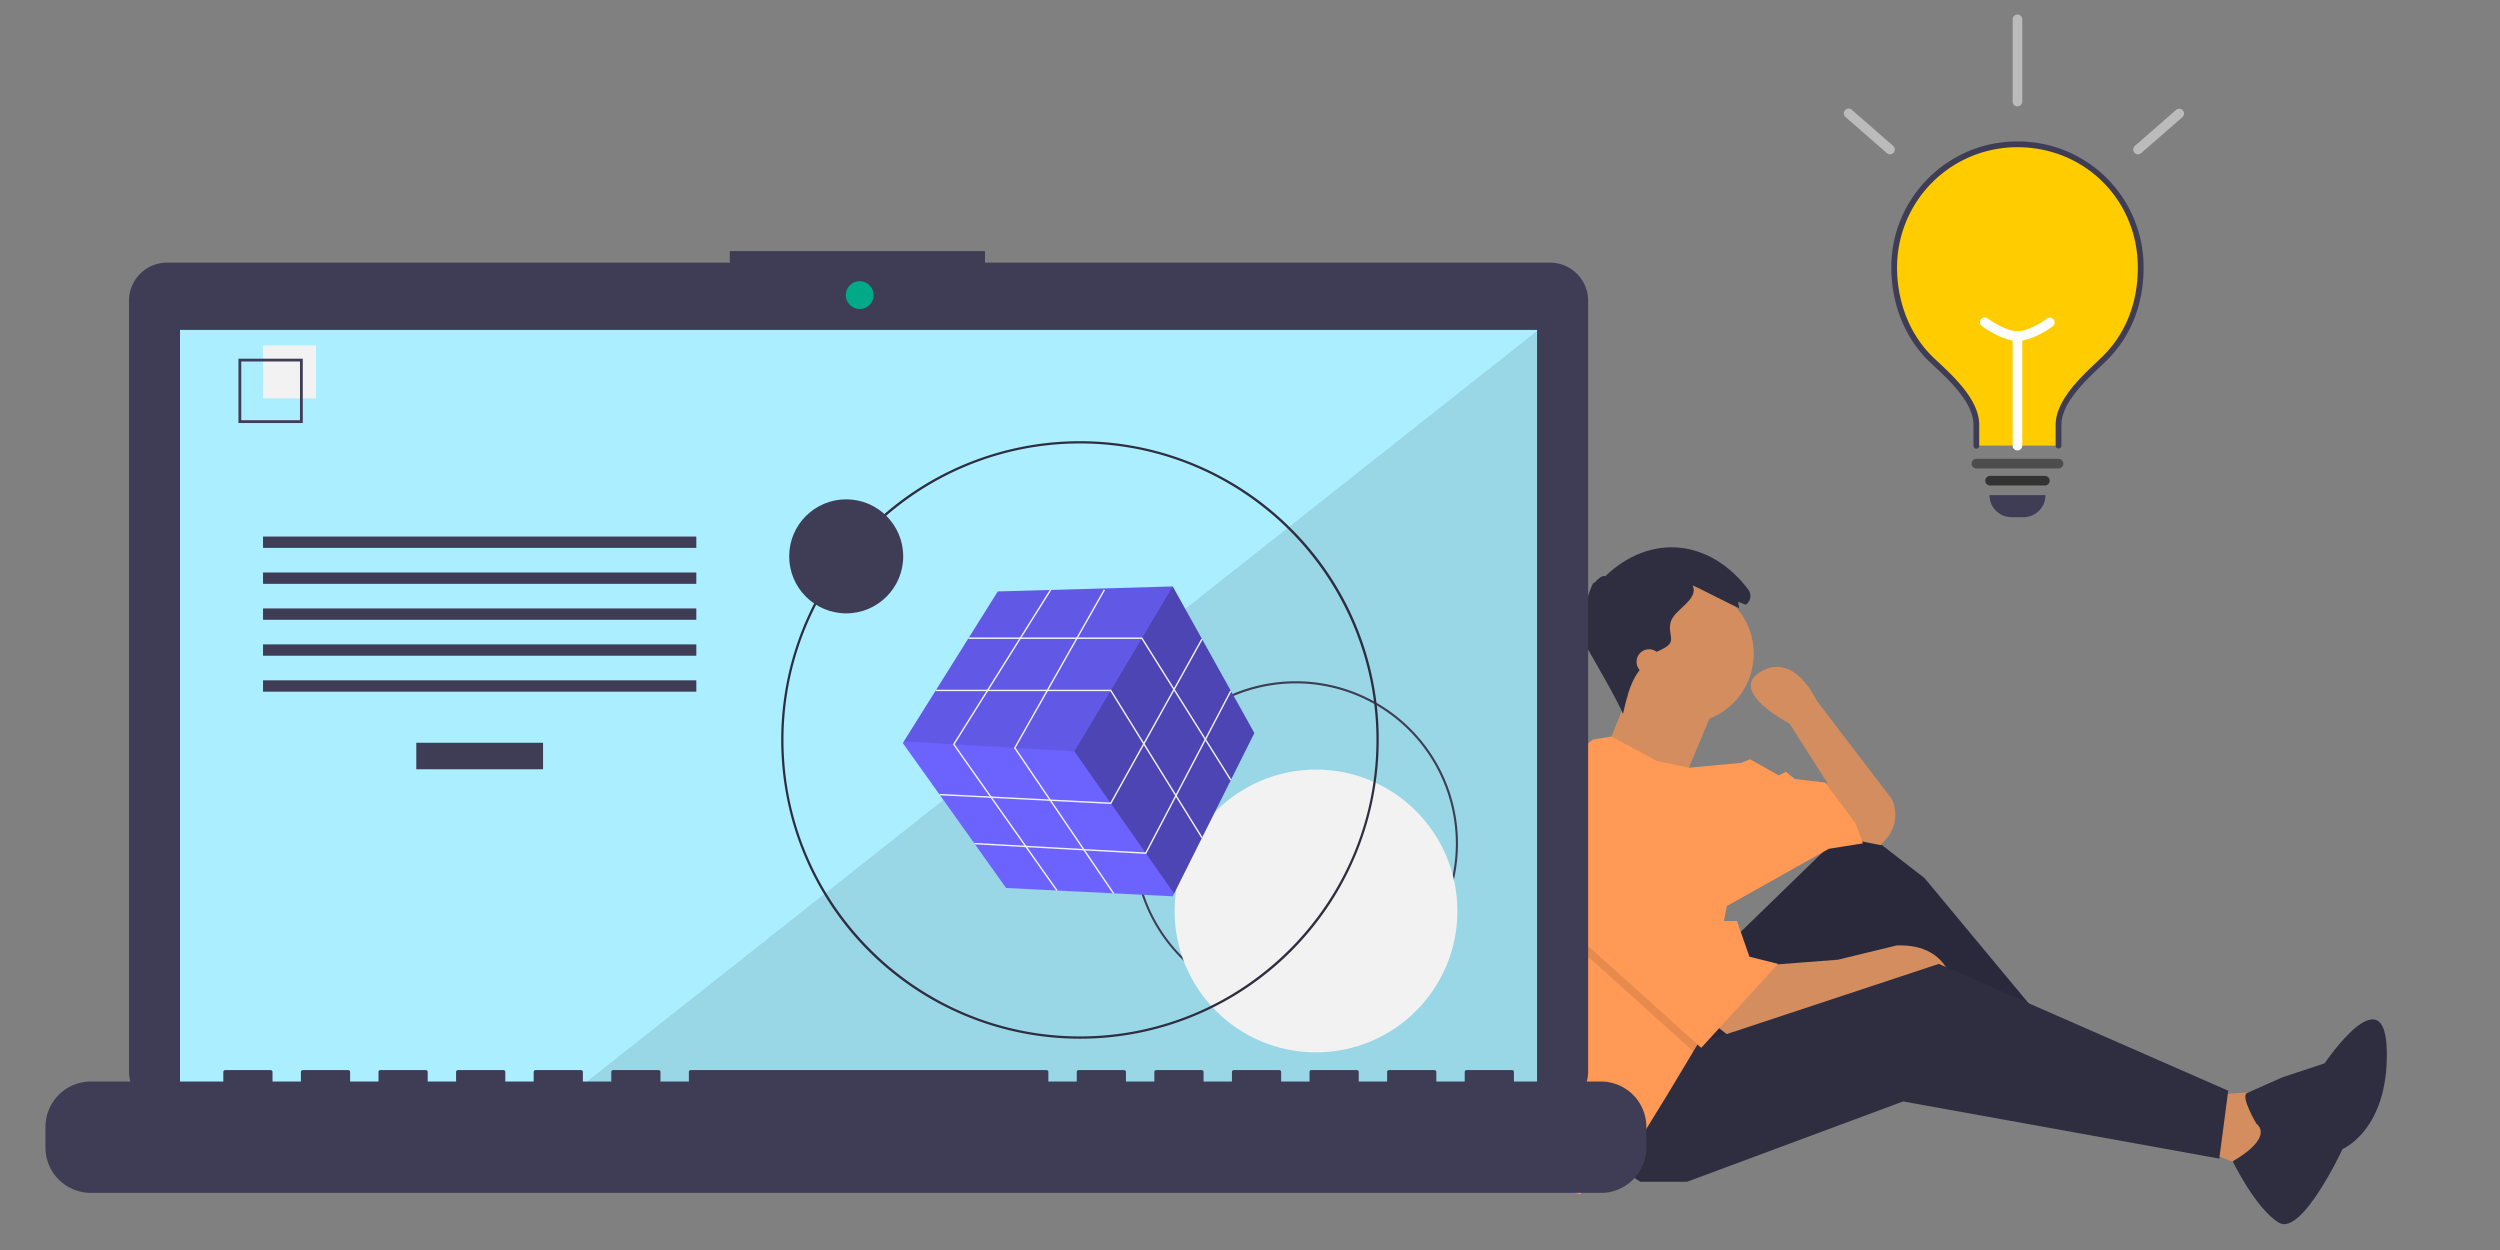 <?xml version="1.0" encoding="UTF-8" standalone="no"?>
<svg
   xmlns:dc="http://purl.org/dc/elements/1.1/"
   xmlns:cc="http://creativecommons.org/ns#"
   xmlns:rdf="http://www.w3.org/1999/02/22-rdf-syntax-ns#"
   xmlns:svg="http://www.w3.org/2000/svg"
   xmlns="http://www.w3.org/2000/svg"
   xmlns:sodipodi="http://sodipodi.sourceforge.net/DTD/sodipodi-0.dtd"
   xmlns:inkscape="http://www.inkscape.org/namespaces/inkscape"
   sodipodi:docname="code-idea.svg"
   inkscape:version="1.0 (4035a4fb49, 2020-05-01)"
   id="svg953"
   version="1.1"
   viewBox="0 0 158.75 79.375"
   height="300"
   width="600">
  <rect x="0" y="0" width="158.75" height="79.375" fill="#808080" stroke="none"/>
  <defs
     id="defs947" />
  <sodipodi:namedview
     inkscape:window-maximized="1"
     inkscape:window-y="-9"
     inkscape:window-x="-9"
     inkscape:window-height="1001"
     inkscape:window-width="1920"
     units="px"
     showgrid="false"
     inkscape:document-rotation="0"
     inkscape:current-layer="layer1"
     inkscape:document-units="mm"
     inkscape:cy="121.90139"
     inkscape:cx="134.82156"
     inkscape:zoom="0.7"
     inkscape:pageshadow="2"
     inkscape:pageopacity="0.0"
     borderopacity="1.0"
     bordercolor="#666666"
     pagecolor="#ffffff"
     id="base" />
  <g
     id="layer1"
     inkscape:groupmode="layer"
     inkscape:label="Layer 1">
    <g
       transform="matrix(1.031,0,0,1.031,-1.884,-23.616)"
       id="g2259">
      <path
         d="m 124.36,53.4 h 3.449 v 0 a 1.361,1.361 0 0 1 -1.361,1.361 h -0.726 a 1.361,1.361 0 0 1 -1.361,-1.361 z"
         fill="#3f3d56"
         id="path1546"
         style="stroke-width:0.059" />
      <path
         d="m 128.614,50.351 v -1.265 c 0,-1.529 1.663,-2.975 2.741,-4.006 1.52,-1.453 2.32,-3.406 2.32,-5.693 a 7.591,7.591 0 0 0 -15.182,-0.042 q -6e-5,0.021 0,0.042 c 0,2.206 0.833,4.291 2.32,5.693 1.073,1.013 2.741,2.462 2.741,4.006 v 1.265"
         fill="#6c63ff"
         id="path1548"
         style="fill:#ffcc00;stroke-width:0.059" />
      <path
         d="m 128.614,50.529 a 0.178,0.178 0 0 1 -0.178,-0.178 v -1.265 c 0,-1.487 1.467,-2.876 2.538,-3.889 0.089,-0.084 0.175,-0.166 0.258,-0.245 1.482,-1.416 2.265,-3.341 2.265,-5.565 0,-4.157 -3.256,-7.414 -7.414,-7.414 -0.007,-2.9e-5 -0.014,-2.9e-5 -0.021,-2.9e-5 a 7.401,7.401 0 0 0 -7.393,7.372 v 0.041 c 0,2.178 0.825,4.206 2.264,5.565 0.073,0.069 0.149,0.14 0.226,0.212 1.085,1.016 2.571,2.407 2.571,3.923 v 1.265 a 0.178,0.178 0 1 1 -0.355,0 v -1.265 c 0,-1.362 -1.421,-2.692 -2.458,-3.664 -0.078,-0.073 -0.154,-0.144 -0.227,-0.213 -1.509,-1.425 -2.375,-3.547 -2.375,-5.822 v -0.043 c 0.012,-4.265 3.486,-7.726 7.747,-7.726 0.008,0 0.014,0 0.022,2.9e-5 a 7.728,7.728 0 0 1 7.768,7.769 c 0,2.324 -0.821,4.337 -2.374,5.822 -0.083,0.08 -0.17,0.162 -0.26,0.247 -1.024,0.969 -2.427,2.297 -2.427,3.631 v 1.265 a 0.178,0.178 0 0 1 -0.178,0.178 z"
         fill="#3f3d56"
         id="path1550"
         style="stroke-width:0.059" />
      <path
         d="m 127.771,52.808 h -3.374 a 0.296,0.296 0 0 1 0,-0.592 h 3.374 a 0.296,0.296 0 1 1 0,0.592 z"
         fill="#6c63ff"
         id="path1552"
         style="fill:#333333;stroke-width:0.059" />
      <path
         d="m 118.235,32.41 a 0.295,0.295 0 0 1 -0.195,-0.073 l -2.542,-2.219 a 0.296,0.296 0 1 1 0.389,-0.446 l 2.542,2.219 a 0.296,0.296 0 0 1 -0.195,0.519 z"
         fill="#e6e6e6"
         id="path1554"
         style="fill:#bbbbbb;fill-opacity:1;stroke-width:0.059" />
      <path
         d="m 133.511,32.41 a 0.296,0.296 0 0 1 -0.195,-0.519 l 2.542,-2.219 a 0.296,0.296 0 0 1 0.389,0.446 l -2.542,2.219 a 0.295,0.295 0 0 1 -0.195,0.073 z"
         fill="#e6e6e6"
         id="path1556"
         style="fill:#bbbbbb;fill-opacity:1;stroke-width:0.059" />
      <path
         d="m 128.614,51.757 h -5.061 a 0.296,0.296 0 0 1 0,-0.592 h 5.061 a 0.296,0.296 0 1 1 0,0.592 z"
         fill="#6c63ff"
         id="path1558"
         style="fill:#4d4d4d;stroke-width:0.059" />
      <path
         d="m 126.084,50.647 a 0.296,0.296 0 0 1 -0.296,-0.296 v -6.748 a 0.296,0.296 0 0 1 0.592,0 v 6.748 a 0.296,0.296 0 0 1 -0.296,0.296 z"
         fill="#ffffff"
         id="path1560"
         style="stroke-width:0.059" />
      <path
         d="m 126.084,43.9 c -0.956,0 -2.13,-0.865 -2.18,-0.902 a 0.296,0.296 0 1 1 0.353,-0.475 c 0.294,0.218 1.196,0.785 1.827,0.785 0.631,0 1.532,-0.567 1.827,-0.785 a 0.296,0.296 0 0 1 0.353,0.475 c -0.05,0.037 -1.224,0.902 -2.18,0.902 z"
         fill="#ffffff"
         id="path1562"
         style="stroke-width:0.059" />
      <path
         d="m 126.084,29.456 a 0.296,0.296 0 0 1 -0.296,-0.296 v -5.061 a 0.296,0.296 0 0 1 0.592,0 v 5.061 a 0.296,0.296 0 0 1 -0.296,0.296 z"
         fill="#e6e6e6"
         id="path1564"
         style="fill:#bbbbbb;fill-opacity:1;stroke-width:0.059" />
      <polygon
         points="89.173,414.487 77.591,390.495 52.772,388.84 61.045,426.069 "
         fill="#ffb9b9"
         id="polygon1602"
         transform="matrix(-0.133,0,0,0.133,148.835,38.368)"
         style="fill:#d38d5f" />
      <polygon
         points="148.739,368.985 156.185,380.567 235.606,326.792 289.381,397.113 340.674,371.467 305.1,321.001 247.189,264.744 214.096,290.391 "
         fill="#2f2e41"
         id="polygon1604"
         transform="matrix(-0.133,0,0,0.133,148.835,38.368)" />
      <polygon
         points="148.739,368.985 156.185,380.567 235.606,326.792 289.381,397.113 340.674,371.467 305.1,321.001 247.189,264.744 214.096,290.391 "
         opacity="0.1"
         id="polygon1606"
         transform="matrix(-0.133,0,0,0.133,148.835,38.368)" />
      <path
         d="m 107.527,86.093 0.992,0.772 8.046,-2.755 1.874,-0.772 3.747,0.772 c 0,0 0,-3.086 -3.527,-2.976 l -3.637,0.882 -4.298,0.331 z"
         fill="#ffb9b9"
         id="path1608"
         style="fill:#d38d5f;stroke-width:0.133" />
      <polygon
         points="224.024,393.804 77.591,420.278 73.454,388.84 207.478,330.102 324.956,368.985 363.839,419.451 345.638,431.033 324.128,431.033 "
         fill="#2f2e41"
         id="polygon1610"
         transform="matrix(-0.133,0,0,0.133,148.835,38.368)" />
      <path
         d="m 116.014,74.63 1.653,0.331 0.36,-0.42 a 2.227,2.227 0 0 0 0.301,-2.445 v 0 l -4.629,-6.062 c 0,0 -1.323,-2.976 -3.417,-1.763 -2.094,1.212 1.763,3.196 1.763,3.196 l 2.315,3.637 -0.22,1.874 z"
         fill="#ffb9b9"
         id="path1612"
         style="fill:#d38d5f;stroke-width:0.133" />
      <circle
         cx="-105.543"
         cy="63.168"
         r="4.298"
         fill="#ffb9b9"
         id="circle1614"
         transform="scale(-1,1)"
         style="fill:#d38d5f;stroke-width:0.133" />
      <path
         d="m 107.472,66.309 -1.984,4.739 -4.739,-1.984 c 0,0 1.543,-3.747 1.543,-3.858 0,-0.11 5.18,1.102 5.18,1.102 z"
         fill="#ffb9b9"
         id="path1616"
         style="fill:#d38d5f;stroke-width:0.133" />
      <path
         d="m 94.421,80.33 a 24.698,24.698 0 0 0 1.211,7.639 l 0.322,0.99 1.543,7.054 1.653,0.441 1.212,-1.543 2.425,-1.763 1.763,-2.866 1.512,-2.52 0.472,-0.787 1.653,-8.266 6.282,-3.527 2.094,-0.331 -0.441,-1.212 -1.874,-2.535 -1.874,-0.22 -0.551,-0.441 -0.441,0.22 -1.763,-0.992 -0.551,0.22 -3.223,0.3 -1.957,-0.41 -2.815,-1.511 -1.153,0.188 -3.968,3.307 a 24.676,24.676 0 0 0 -1.533,8.565 z"
         fill="#575a89"
         id="path1618"
         style="fill:#ff9955;stroke-width:0.133" />
      <path
         d="m 140.79,92.098 c 0,0 -0.987,-1.673 -0.57,-1.868 0.417,-0.195 2.188,-0.974 2.188,-0.974 l 2.597,-0.861 c 0,0 3.747,-5.569 3.829,-0.726 0.082,4.843 -2.728,6.007 -2.728,6.007 0,0 -2.507,5.395 -3.927,4.534 -1.42,-0.86 -2.841,-3.78 -2.841,-3.78 0,0 2.561,-1.376 1.452,-2.332 z"
         fill="#2f2e41"
         id="path1620"
         style="stroke-width:0.133" />
      <polygon
         points="317.51,364.848 307.582,315.21 310.064,315.21 335.711,268.054 399.413,307.764 367.975,328.447 321.051,370.755 "
         opacity="0.1"
         id="polygon1622"
         transform="matrix(-0.133,0,0,0.133,148.835,38.368)" />
      <polygon
         points="295.173,326.792 281.936,330.102 317.51,368.985 367.975,323.483 399.413,302.8 335.711,263.09 310.064,310.246 300.964,310.246 "
         fill="#575a89"
         id="polygon1624"
         transform="matrix(-0.133,0,0,0.133,148.835,38.368)"
         style="fill:#ff9955;stroke:none" />
      <path
         d="m 108.886,59.971 0.466,0.179 c 0.302,-0.204 0.377,-0.617 0.166,-0.914 v 0 c -2.343,-3.121 -6.029,-3.528 -8.841,-0.822 -0.039,-0.135 -0.466,0.128 -0.641,0.394 -0.059,-0.22 -0.459,0.842 -0.601,1.592 -0.066,-0.25 -0.318,0.153 -0.097,0.541 -0.14,-0.02 -0.203,0.338 -0.095,0.537 -0.153,-0.072 -0.127,0.356 0.039,0.641 -0.219,-0.019 1.723,2.994 2.51,4.756 0.228,-1.049 0.485,-2.153 1.221,-2.935 0.125,-0.133 -0.121,-0.439 0.045,-0.516 l 1.094,-0.511 c 1.04,-0.486 0.367,-0.823 0.569,-1.673 0.187,-0.79 1.782,-1.397 1.353,-2.284 0.388,0.162 2.474,1.253 2.866,1.403 -0.005,-0.124 -0.06,-0.263 -0.052,-0.387 z"
         fill="#2f2e41"
         id="path1626"
         style="stroke-width:0.133"
         sodipodi:nodetypes="cccccccccccsssscccc" />
      <circle
         cx="-103.394"
         cy="63.664"
         r="0.772"
         fill="#ffb9b9"
         id="circle1628"
         transform="scale(-1,1)"
         style="fill:#d38d5f;stroke-width:0.133" />
      <path
         d="M 12.115,39.082 H 46.777 v -0.714 h 15.717 v 0.714 H 97.297 a 2.345,2.345 0 0 1 2.345,2.345 V 88.888 A 2.345,2.345 0 0 1 97.297,91.233 H 12.115 A 2.345,2.345 0 0 1 9.771,88.888 V 41.427 a 2.345,2.345 0 0 1 2.345,-2.345 z"
         fill="#3f3d56"
         id="path1642"
         style="stroke-width:0.133" />
      <rect
         x="-96.498"
         y="43.226"
         width="83.584"
         height="47.15"
         fill="#6c63ff"
         id="rect1644"
         transform="scale(-1,1)"
         style="fill:#aaeeff;stroke-width:0.133" />
      <circle
         cx="-54.778"
         cy="41.082"
         r="0.857"
         fill="#6c63ff"
         id="circle1646"
         transform="scale(-1,1)"
         style="fill:#00aa88;stroke-width:0.133" />
      <polygon
         points="392.845,36.464 840.813,390.377 392.845,390.377 "
         opacity="0.1"
         id="polygon1648"
         transform="matrix(-0.133,0,0,0.133,148.835,38.368)" />
      <circle
         cx="-83.42"
         cy="78.813"
         r="8.034"
         fill="#f2f2f2"
         id="circle1650"
         transform="scale(-1,1)"
         style="stroke-width:0.133" />
      <path
         d="m 81.631,84.852 a 9.994,9.994 0 1 0 -9.994,-9.994 10.005,10.005 0 0 0 9.994,9.994 z m 0,-19.857 a 9.863,9.863 0 1 1 -9.863,9.863 9.875,9.875 0 0 1 9.863,-9.863 z"
         fill="#3f3d56"
         id="path1652"
         style="stroke-width:0.133" />
      <rect
         x="-35.275"
         y="68.654"
         width="7.808"
         height="1.631"
         fill="#3f3d56"
         id="rect1654"
         transform="scale(-1,1)"
         style="stroke-width:0.133" />
      <rect
         x="-44.714"
         y="55.952"
         width="26.686"
         height="0.699"
         fill="#3f3d56"
         id="rect1656"
         transform="scale(-1,1)"
         style="stroke-width:0.133" />
      <rect
         x="-44.714"
         y="58.166"
         width="26.686"
         height="0.699"
         fill="#3f3d56"
         id="rect1658"
         transform="scale(-1,1)"
         style="stroke-width:0.133" />
      <rect
         x="-44.714"
         y="60.38"
         width="26.686"
         height="0.699"
         fill="#3f3d56"
         id="rect1660"
         transform="scale(-1,1)"
         style="stroke-width:0.133" />
      <rect
         x="-44.714"
         y="62.594"
         width="26.686"
         height="0.699"
         fill="#3f3d56"
         id="rect1662"
         transform="scale(-1,1)"
         style="stroke-width:0.133" />
      <rect
         x="-44.714"
         y="64.808"
         width="26.686"
         height="0.699"
         fill="#3f3d56"
         id="rect1664"
         transform="scale(-1,1)"
         style="stroke-width:0.133" />
      <rect
         x="-21.291"
         y="44.182"
         width="3.263"
         height="3.263"
         fill="#f2f2f2"
         id="rect1666"
         transform="scale(-1,1)"
         style="stroke-width:0.133" />
      <path
         d="m 16.514,48.96 h 3.962 V 44.998 H 16.514 Z m 3.79,-0.172 h -3.618 v -3.618 h 3.618 z"
         fill="#3f3d56"
         id="path1668"
         style="stroke-width:0.133" />
      <path
         d="m 7.424,89.518 h 8.157 v -0.588 a 0.117,0.117 0 0 1 0.117,-0.117 h 2.797 a 0.117,0.117 0 0 1 0.117,0.117 v 0.588 h 1.748 v -0.588 a 0.117,0.117 0 0 1 0.117,-0.117 h 2.797 a 0.117,0.117 0 0 1 0.117,0.117 v 0.588 h 1.748 v -0.588 a 0.117,0.117 0 0 1 0.117,-0.117 h 2.797 a 0.117,0.117 0 0 1 0.117,0.117 v 0.588 h 1.748 v -0.588 a 0.117,0.117 0 0 1 0.117,-0.117 h 2.797 a 0.117,0.117 0 0 1 0.117,0.117 v 0.588 h 1.748 v -0.588 a 0.117,0.117 0 0 1 0.117,-0.117 h 2.797 a 0.117,0.117 0 0 1 0.117,0.117 v 0.588 h 1.748 v -0.588 a 0.117,0.117 0 0 1 0.117,-0.117 h 2.797 a 0.117,0.117 0 0 1 0.117,0.117 v 0.588 h 1.748 v -0.588 a 0.117,0.117 0 0 1 0.117,-0.117 h 21.908 a 0.117,0.117 0 0 1 0.117,0.117 v 0.588 h 1.748 v -0.588 a 0.117,0.117 0 0 1 0.117,-0.117 h 2.797 a 0.117,0.117 0 0 1 0.117,0.117 v 0.588 h 1.748 v -0.588 a 0.117,0.117 0 0 1 0.117,-0.117 h 2.797 a 0.117,0.117 0 0 1 0.117,0.117 v 0.588 h 1.748 v -0.588 a 0.117,0.117 0 0 1 0.117,-0.117 h 2.797 a 0.117,0.117 0 0 1 0.117,0.117 v 0.588 h 1.748 v -0.588 a 0.117,0.117 0 0 1 0.117,-0.117 h 2.797 a 0.117,0.117 0 0 1 0.117,0.117 v 0.588 h 1.748 v -0.588 a 0.117,0.117 0 0 1 0.117,-0.117 h 2.797 a 0.117,0.117 0 0 1 0.117,0.117 v 0.588 h 1.748 v -0.588 a 0.117,0.117 0 0 1 0.117,-0.117 h 2.797 a 0.117,0.117 0 0 1 0.117,0.117 v 0.588 h 5.36 a 2.797,2.797 0 0 1 2.797,2.797 v 1.265 a 2.797,2.797 0 0 1 -2.797,2.797 H 7.424 A 2.797,2.797 0 0 1 4.627,93.58 v -1.265 a 2.797,2.797 0 0 1 2.797,-2.797 z"
         fill="#3f3d56"
         id="path1670"
         style="stroke-width:0.133" />
      <g
         id="g1941"
         transform="matrix(0,-0.821,0.821,0,19.502,10.644)">
        <circle
           style="stroke-width:0.076"
           id="circle1800"
           fill="#f2f2f2"
           r="10.607"
           cy="77.197"
           cx="-83.276" />
        <path
           style="stroke-width:0.076"
           id="path1802"
           fill="#2f2e41"
           d="m -70.445,81.902 a 22.413,22.413 0 1 1 15.848,-6.565 22.266,22.266 0 0 1 -15.848,6.565 z m 0,-44.654 c -12.264,0 -22.241,9.977 -22.241,22.241 0,12.264 9.978,22.242 22.241,22.242 12.264,0 22.241,-9.978 22.241,-22.242 0,-12.264 -9.978,-22.241 -22.241,-22.241 z" />
        <polygon
           transform="matrix(0.076,0,0,0.076,-93.884,37.077)"
           id="polygon1804"
           fill="#6c63ff"
           points="162.271,222.003 305.334,120.05 306.913,121.037 454.975,213.781 459.908,386.443 459.875,386.46 315.201,467.019 156.779,387.808 154.049,386.443 " />
        <polygon
           transform="matrix(0.076,0,0,0.076,-93.884,37.077)"
           id="polygon1806"
           opacity="0.3"
           points="156.779,387.808 297.112,289.424 459.875,386.46 315.201,467.019 " />
        <polygon
           transform="matrix(0.076,0,0,0.076,-93.884,37.077)"
           id="polygon1808"
           opacity="0.1"
           points="306.913,121.037 454.975,213.781 459.908,386.443 297.112,289.424 " />
        <polygon
           transform="matrix(0.076,0,0,0.076,-93.884,37.077)"
           id="polygon1810"
           fill="#f2f2f2"
           points="304.021,169.5 456.834,265.309 456.094,266.49 304.066,171.173 160.165,272.745 159.361,271.607 " />
        <polygon
           transform="matrix(0.076,0,0,0.076,-93.884,37.077)"
           id="polygon1812"
           fill="#f2f2f2"
           points="300.505,229.743 300.882,229.957 456.963,318.417 456.275,319.629 300.571,231.382 157.361,328.61 156.579,327.458 " />
        <polygon
           transform="matrix(0.076,0,0,0.076,-93.884,37.077)"
           id="polygon1814"
           fill="#f2f2f2"
           points="356.595,324.9 356.595,152.594 357.988,152.594 357.988,325.676 212.276,415.965 211.542,414.781 " />
        <polygon
           transform="matrix(0.076,0,0,0.076,-93.884,37.077)"
           id="polygon1816"
           fill="#f2f2f2"
           points="408.138,355.645 408.138,184.879 409.531,184.879 409.531,356.416 269.209,444.428 268.469,443.248 " />
        <polygon
           transform="matrix(0.076,0,0,0.076,-93.884,37.077)"
           id="polygon1818"
           fill="#f2f2f2"
           points="245.199,325.296 253.75,156.281 255.141,156.352 246.612,324.933 408.289,414.764 407.612,415.982 245.176,325.73 " />
        <polygon
           transform="matrix(0.076,0,0,0.076,-93.884,37.077)"
           id="polygon1820"
           fill="#f2f2f2"
           points="195.92,359.841 205.388,190.742 206.779,190.82 197.337,359.471 357.154,443.221 356.507,444.455 195.895,360.288 " />
        <circle
           style="stroke-width:0.076"
           id="circle1822"
           fill="#3f3d56"
           r="4.277"
           cy="41.953"
           cx="-56.672" />
      </g>
    </g>
  </g>
</svg>

